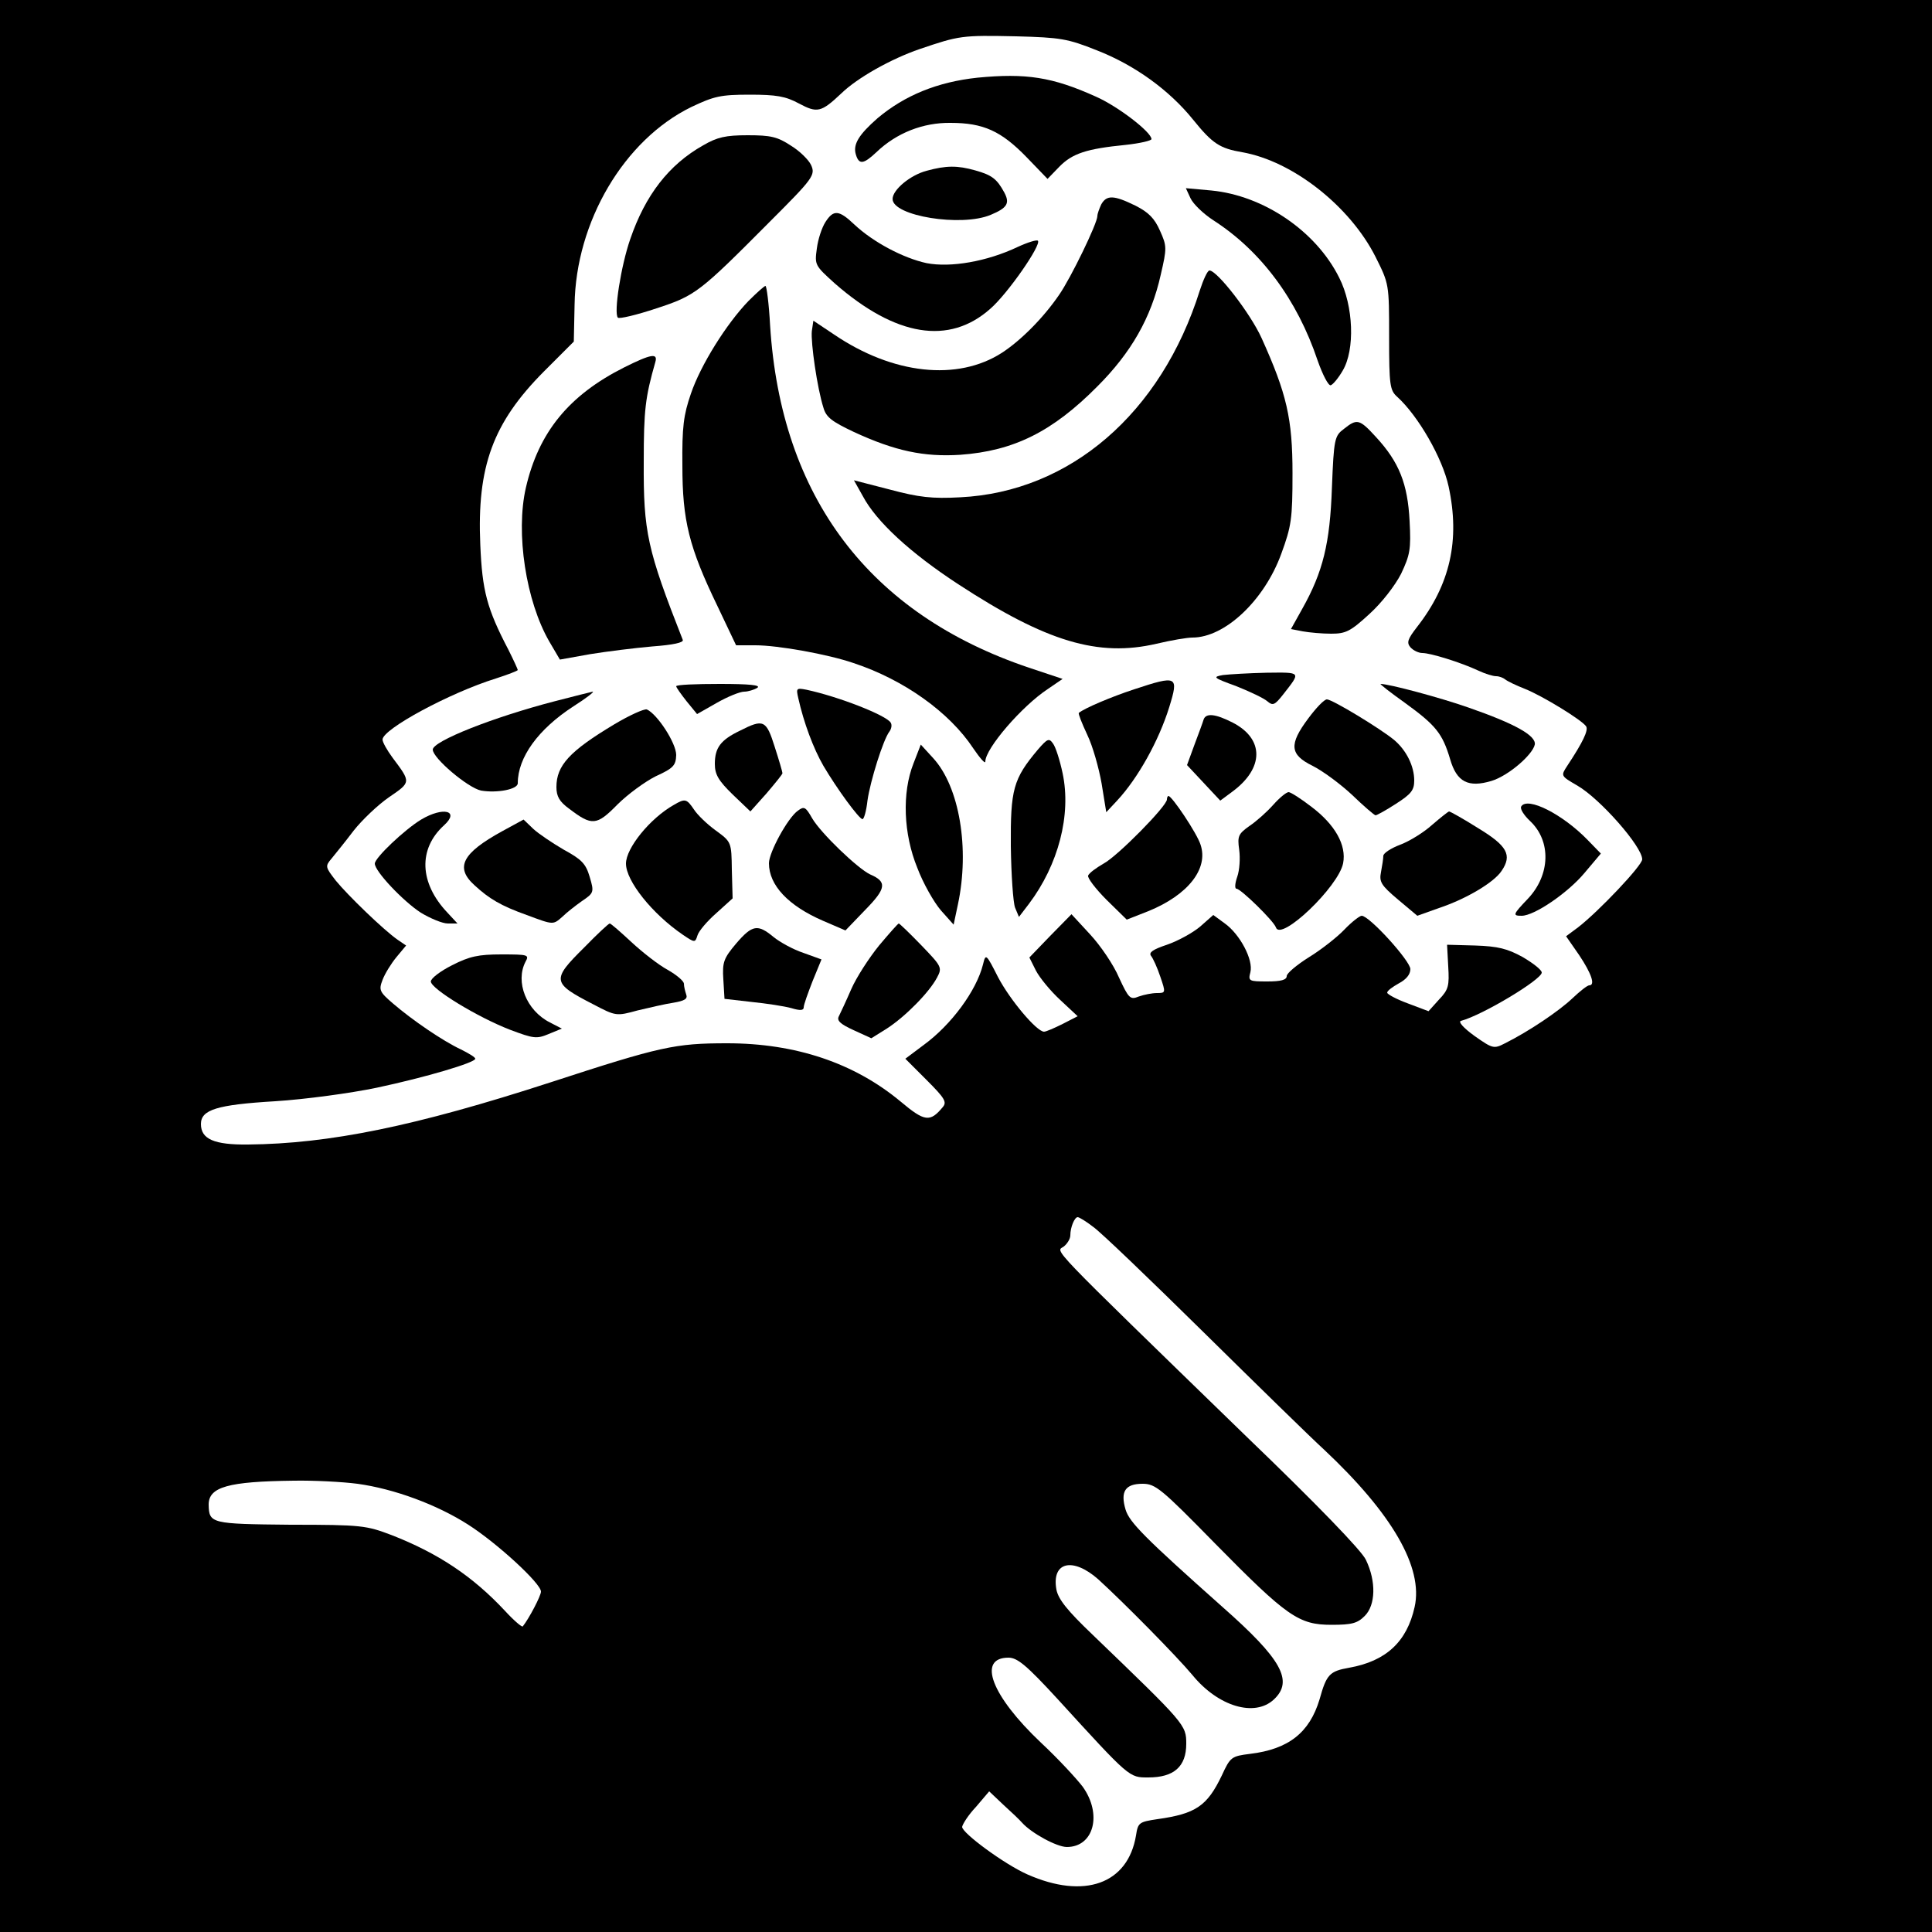 <?xml version="1.0" standalone="no"?>
<!DOCTYPE svg PUBLIC "-//W3C//DTD SVG 20010904//EN"
 "http://www.w3.org/TR/2001/REC-SVG-20010904/DTD/svg10.dtd">
<svg version="1.0" xmlns="http://www.w3.org/2000/svg"
 width="500pt" height="500pt" viewBox="0 0 500 500"
 preserveAspectRatio="xMidYMid meet">
<g transform="translate(0,500) scale(0.1,-0.1)"
fill="#000000" stroke="none">
<path d="M0 2500 l0 -2500 2500 0 2500 0 0 2500 0 2500 -2500 0 -2500 0 0
-2500z m2838 2370 c98 -38 188 -103 250 -180 50 -62 69 -74 127 -84 131 -23
279 -140 345 -271 35 -70 35 -70 35 -207 0 -125 2 -138 21 -155 54 -49 117
-158 133 -232 30 -139 4 -254 -82 -364 -24 -31 -27 -40 -17 -52 7 -8 21 -15
31 -15 21 0 99 -24 146 -46 17 -8 37 -14 45 -14 8 0 18 -4 23 -8 6 -5 29 -16
52 -25 45 -18 148 -81 158 -97 6 -10 -8 -40 -49 -102 -17 -26 -17 -26 26 -51
59 -34 168 -158 168 -191 0 -16 -113 -135 -166 -176 l-31 -23 34 -49 c32 -48
42 -78 26 -78 -5 0 -24 -15 -44 -34 -35 -33 -112 -85 -174 -116 -29 -15 -32
-14 -79 19 -29 21 -43 37 -35 39 56 15 209 107 209 125 0 7 -22 24 -49 40 -40
22 -64 28 -123 30 l-73 2 3 -56 c3 -50 1 -60 -24 -86 l-27 -30 -53 20 c-30 11
-54 24 -54 28 0 5 14 15 30 24 19 10 30 23 30 37 0 21 -106 138 -126 138 -5 0
-26 -16 -45 -36 -18 -19 -60 -52 -91 -71 -32 -20 -58 -42 -58 -49 0 -10 -15
-14 -50 -14 -48 0 -50 1 -44 24 8 32 -27 98 -66 126 l-30 22 -34 -30 c-19 -16
-57 -37 -86 -47 -36 -12 -48 -20 -41 -29 5 -6 16 -30 24 -54 14 -41 14 -42 -9
-42 -12 0 -33 -4 -47 -9 -22 -9 -26 -5 -51 49 -14 33 -48 83 -75 112 l-48 52
-55 -56 -54 -56 17 -34 c10 -19 38 -53 63 -76 l45 -42 -39 -20 c-22 -11 -43
-20 -48 -20 -19 0 -88 82 -119 141 -31 61 -32 62 -39 33 -17 -68 -82 -156
-153 -208 l-48 -36 55 -55 c47 -47 53 -57 42 -70 -33 -40 -47 -38 -109 14
-120 100 -272 151 -449 151 -135 0 -172 -8 -457 -101 -351 -114 -573 -159
-783 -161 -88 -1 -122 14 -122 53 0 37 41 50 192 59 79 5 196 21 263 35 127
27 255 65 255 75 0 4 -17 14 -37 24 -47 22 -126 76 -176 119 -35 30 -37 35
-27 61 6 16 22 42 36 59 l25 30 -22 15 c-36 25 -129 115 -160 153 -27 35 -28
37 -11 57 9 11 35 43 57 72 22 28 63 67 92 87 57 39 57 38 9 102 -14 19 -26
40 -26 47 0 27 174 121 293 158 31 10 57 20 57 22 0 2 -11 26 -24 52 -56 107
-68 153 -73 272 -9 203 33 316 164 448 l78 78 2 95 c3 215 128 427 302 512 59
28 76 32 151 32 69 0 93 -4 128 -23 47 -25 57 -23 109 26 42 41 130 90 203
115 103 35 109 36 250 33 114 -3 133 -6 208 -36z m-9 -3045 c19 -13 147 -136
285 -272 138 -136 278 -273 312 -304 177 -166 258 -306 235 -408 -20 -90 -74
-140 -169 -157 -51 -9 -59 -17 -77 -82 -26 -86 -80 -129 -180 -141 -48 -6 -51
-8 -73 -56 -38 -79 -67 -99 -167 -113 -47 -7 -50 -9 -55 -42 -21 -126 -134
-166 -281 -101 -59 26 -169 107 -169 123 1 7 16 31 36 52 l34 40 37 -35 c21
-19 42 -39 48 -46 24 -27 90 -63 116 -63 70 0 92 85 41 156 -16 21 -64 73
-108 114 -128 121 -166 220 -84 220 23 0 47 -20 127 -107 188 -206 185 -203
235 -203 66 0 98 28 98 87 0 49 -2 51 -242 282 -66 63 -89 92 -94 117 -13 72
42 85 108 27 68 -62 203 -199 244 -248 66 -81 161 -110 211 -63 51 48 20 104
-133 239 -200 178 -241 219 -251 252 -14 47 -1 67 44 67 33 0 48 -12 187 -154
187 -190 217 -211 302 -211 53 0 67 4 86 23 28 28 30 89 3 145 -10 23 -128
145 -309 319 -526 511 -493 477 -473 492 9 7 17 20 17 29 0 21 11 47 19 47 4
0 22 -11 40 -25z m-1904 -665 c95 -13 206 -54 287 -106 75 -48 188 -152 188
-173 0 -11 -31 -70 -47 -90 -2 -3 -23 15 -46 40 -84 90 -173 149 -293 196 -66
25 -77 27 -262 27 -206 2 -211 3 -212 52 0 46 51 60 220 62 52 1 127 -3 165
-8z"/>
<path d="M2530 4799 c-104 -11 -189 -46 -259 -105 -49 -43 -64 -68 -56 -94 8
-27 20 -25 53 6 52 50 121 77 192 76 85 0 131 -21 197 -89 l54 -56 30 31 c34
35 71 47 172 57 37 4 67 11 67 15 0 18 -87 85 -144 110 -113 51 -181 61 -306
49z"/>
<path d="M1820 4624 c-89 -50 -150 -129 -189 -243 -24 -69 -43 -191 -32 -203
3 -4 49 7 100 24 101 33 111 41 294 225 111 111 118 120 106 146 -6 13 -29 36
-52 50 -35 23 -52 27 -112 27 -57 0 -79 -5 -115 -26z"/>
<path d="M2398 4558 c-42 -11 -88 -49 -88 -73 0 -44 178 -73 254 -41 43 18 50
30 35 58 -19 35 -32 45 -75 57 -46 13 -75 13 -126 -1z"/>
<path d="M3081 4487 c7 -15 33 -40 59 -57 123 -79 217 -205 270 -363 13 -37
28 -66 34 -64 6 2 20 19 31 38 32 54 28 167 -9 240 -60 121 -196 213 -331 226
l-66 6 12 -26z"/>
<path d="M2850 4471 c-5 -11 -10 -24 -10 -30 0 -19 -69 -161 -99 -204 -41 -60
-99 -118 -148 -150 -115 -74 -282 -56 -434 47 l-54 36 -4 -27 c-3 -30 14 -148
30 -198 7 -25 22 -36 79 -63 106 -49 181 -65 275 -59 139 10 239 60 355 177
87 87 139 177 164 289 16 69 16 74 -2 114 -14 32 -30 48 -64 65 -55 27 -74 28
-88 3z"/>
<path d="M2136 4425 c-9 -14 -19 -44 -22 -68 -6 -43 -5 -44 47 -91 157 -137
295 -160 402 -65 45 39 133 166 123 176 -3 3 -26 -4 -52 -16 -80 -38 -174 -54
-236 -42 -60 13 -138 54 -187 100 -40 38 -54 39 -75 6z"/>
<path d="M3105 4248 c-100 -318 -336 -521 -620 -535 -73 -4 -107 0 -182 20
l-93 24 23 -41 c35 -66 123 -147 247 -228 228 -149 362 -189 513 -154 38 9 79
16 93 16 84 0 186 96 230 217 26 71 29 90 29 208 0 142 -15 206 -80 350 -29
64 -115 175 -135 175 -5 0 -16 -24 -25 -52z"/>
<path d="M1937 4221 c-57 -59 -124 -166 -149 -240 -19 -55 -23 -86 -22 -186 0
-142 17 -211 91 -364 l48 -101 50 0 c58 0 187 -23 254 -46 130 -43 248 -127
310 -221 17 -25 31 -41 31 -34 0 34 95 144 162 188 l38 26 -87 29 c-413 139
-642 441 -670 886 -3 56 -9 102 -12 102 -3 0 -23 -18 -44 -39z"/>
<path d="M1615 4049 c-143 -72 -221 -168 -254 -311 -27 -117 0 -294 61 -399
l27 -46 78 14 c43 7 115 16 161 20 54 4 82 10 79 17 -92 234 -102 279 -101
461 0 134 4 167 30 258 7 24 -11 21 -81 -14z"/>
<path d="M3478 3890 c-24 -18 -26 -25 -31 -152 -5 -144 -23 -218 -77 -314
l-29 -52 31 -6 c17 -3 50 -6 73 -6 38 0 50 6 99 51 32 29 66 73 82 104 23 49
26 63 22 137 -5 96 -27 152 -87 217 -43 47 -49 48 -83 21z"/>
<path d="M3165 3253 c-28 -5 -25 -7 35 -29 35 -14 71 -31 80 -39 14 -12 19
-10 41 18 46 59 48 57 -43 56 -46 -1 -96 -4 -113 -6z"/>
<path d="M2935 3216 c-58 -19 -129 -49 -143 -61 -2 -2 8 -27 22 -57 14 -29 30
-86 37 -126 l12 -74 28 30 c54 58 108 155 135 242 25 81 21 83 -91 46z"/>
<path d="M1750 3224 c0 -3 12 -20 27 -39 l27 -33 51 29 c28 16 60 29 71 29 10
0 26 5 34 10 10 7 -21 10 -97 10 -62 0 -113 -2 -113 -6z"/>
<path d="M3636 3181 c80 -58 97 -79 117 -146 17 -59 47 -74 107 -56 43 13 106
67 112 94 4 23 -51 54 -172 96 -71 25 -205 61 -227 61 -3 0 25 -22 63 -49z"/>
<path d="M2066 3193 c14 -63 39 -130 65 -175 36 -61 92 -137 101 -138 4 0 10
21 13 48 7 50 41 159 57 179 5 7 7 17 3 23 -12 19 -134 67 -218 85 -26 5 -27
4 -21 -22z"/>
<path d="M1435 3185 c-158 -41 -315 -103 -315 -125 0 -22 91 -99 125 -106 41
-7 95 3 95 19 0 67 53 140 144 199 33 21 55 38 50 38 -5 -1 -49 -12 -99 -25z"/>
<path d="M3386 3141 c-51 -68 -48 -94 11 -123 26 -13 72 -47 102 -75 30 -29
58 -53 61 -53 3 0 27 13 53 30 39 25 47 35 47 60 0 37 -20 78 -52 105 -35 29
-160 105 -174 105 -7 0 -28 -22 -48 -49z"/>
<path d="M1589 3125 c-115 -69 -149 -106 -149 -162 0 -24 8 -38 33 -56 59 -45
71 -44 125 11 26 26 71 59 99 73 46 21 52 28 53 55 0 31 -49 106 -76 118 -7 2
-45 -15 -85 -39z"/>
<path d="M3115 3138 c-2 -7 -13 -37 -24 -66 l-19 -52 43 -46 43 -46 31 23 c83
61 83 137 1 179 -45 23 -69 25 -75 8z"/>
<path d="M1915 3109 c-50 -24 -65 -44 -65 -86 0 -27 9 -43 46 -79 l46 -44 42
47 c22 26 41 49 41 52 0 3 -9 34 -20 68 -22 70 -29 73 -90 42z"/>
<path d="M2686 3060 c-64 -76 -71 -103 -70 -250 1 -74 6 -146 11 -159 l10 -24
26 34 c76 101 110 230 87 338 -7 33 -18 68 -25 77 -10 14 -14 13 -39 -16z"/>
<path d="M2364 3024 c-30 -76 -26 -182 10 -270 15 -40 43 -89 61 -110 l33 -37
11 52 c31 145 4 305 -64 379 l-32 35 -19 -49z"/>
<path d="M3295 2917 c-17 -19 -44 -43 -62 -55 -28 -20 -31 -26 -26 -61 3 -22
1 -53 -5 -70 -6 -17 -7 -31 -2 -31 11 0 96 -83 102 -100 12 -38 162 105 174
166 9 47 -21 100 -82 146 -27 21 -54 38 -59 38 -6 0 -24 -15 -40 -33z"/>
<path d="M3020 2931 c0 -17 -128 -147 -164 -166 -19 -11 -37 -24 -40 -31 -2
-6 19 -34 48 -63 l52 -51 56 22 c103 42 156 110 135 172 -9 29 -74 126 -83
126 -2 0 -4 -4 -4 -9z"/>
<path d="M1744 2917 c-62 -35 -124 -112 -124 -152 0 -45 68 -130 147 -184 31
-21 32 -21 38 -2 3 11 25 37 49 58 l42 38 -2 73 c-1 73 -1 73 -42 103 -22 16
-47 40 -56 54 -19 28 -23 29 -52 12z"/>
<path d="M3937 2913 c-4 -6 7 -23 23 -38 55 -52 52 -139 -5 -200 -40 -42 -41
-45 -17 -45 33 0 119 59 162 110 l43 51 -34 35 c-65 67 -156 113 -172 87z"/>
<path d="M2065 2902 c-26 -18 -75 -108 -75 -136 0 -57 50 -110 140 -149 l58
-25 51 53 c55 56 57 73 13 92 -32 15 -127 106 -150 145 -17 30 -21 32 -37 20z"/>
<path d="M1090 2879 c-43 -26 -120 -99 -120 -114 0 -20 73 -97 119 -127 25
-15 56 -28 70 -28 l25 0 -26 28 c-73 77 -76 165 -9 226 42 38 -2 49 -59 15z"/>
<path d="M3706 2865 c-21 -19 -58 -42 -82 -51 -24 -9 -44 -22 -44 -29 0 -7 -3
-26 -6 -42 -5 -25 0 -34 44 -71 l50 -42 56 20 c72 24 143 67 162 96 28 41 15
65 -61 111 -38 24 -72 43 -75 43 -3 -1 -22 -16 -44 -35z"/>
<path d="M1300 2849 c-104 -57 -123 -94 -72 -140 38 -35 68 -53 135 -77 70
-26 68 -26 93 -4 10 10 33 28 50 40 31 21 32 23 20 63 -10 34 -21 45 -67 70
-29 17 -65 41 -79 54 l-25 24 -55 -30z"/>
<path d="M1512 2548 c-85 -84 -84 -92 23 -147 59 -31 60 -31 115 -16 30 7 72
17 93 20 29 5 37 10 33 21 -3 9 -6 21 -6 28 0 7 -19 23 -42 36 -24 13 -66 46
-94 72 -28 26 -53 48 -56 48 -3 0 -33 -28 -66 -62z"/>
<path d="M2275 2553 c-26 -32 -59 -83 -72 -113 -13 -30 -28 -62 -32 -70 -6
-11 3 -20 38 -36 l46 -21 40 25 c48 31 110 94 130 132 14 26 12 29 -41 84 -30
31 -56 56 -58 56 -2 0 -25 -26 -51 -57z"/>
<path d="M1905 2558 c-32 -38 -36 -48 -33 -93 l3 -50 70 -8 c39 -4 85 -11 103
-16 23 -7 32 -6 32 2 0 7 11 37 23 68 l23 56 -47 17 c-27 9 -61 28 -77 41 -41
34 -55 32 -97 -17z"/>
<path d="M1170 2502 c-30 -15 -55 -34 -55 -42 0 -19 122 -93 205 -125 61 -23
69 -24 100 -11 l34 14 -31 16 c-61 31 -90 105 -63 157 10 18 7 19 -62 19 -60
0 -83 -5 -128 -28z"/>
</g>
</svg>
